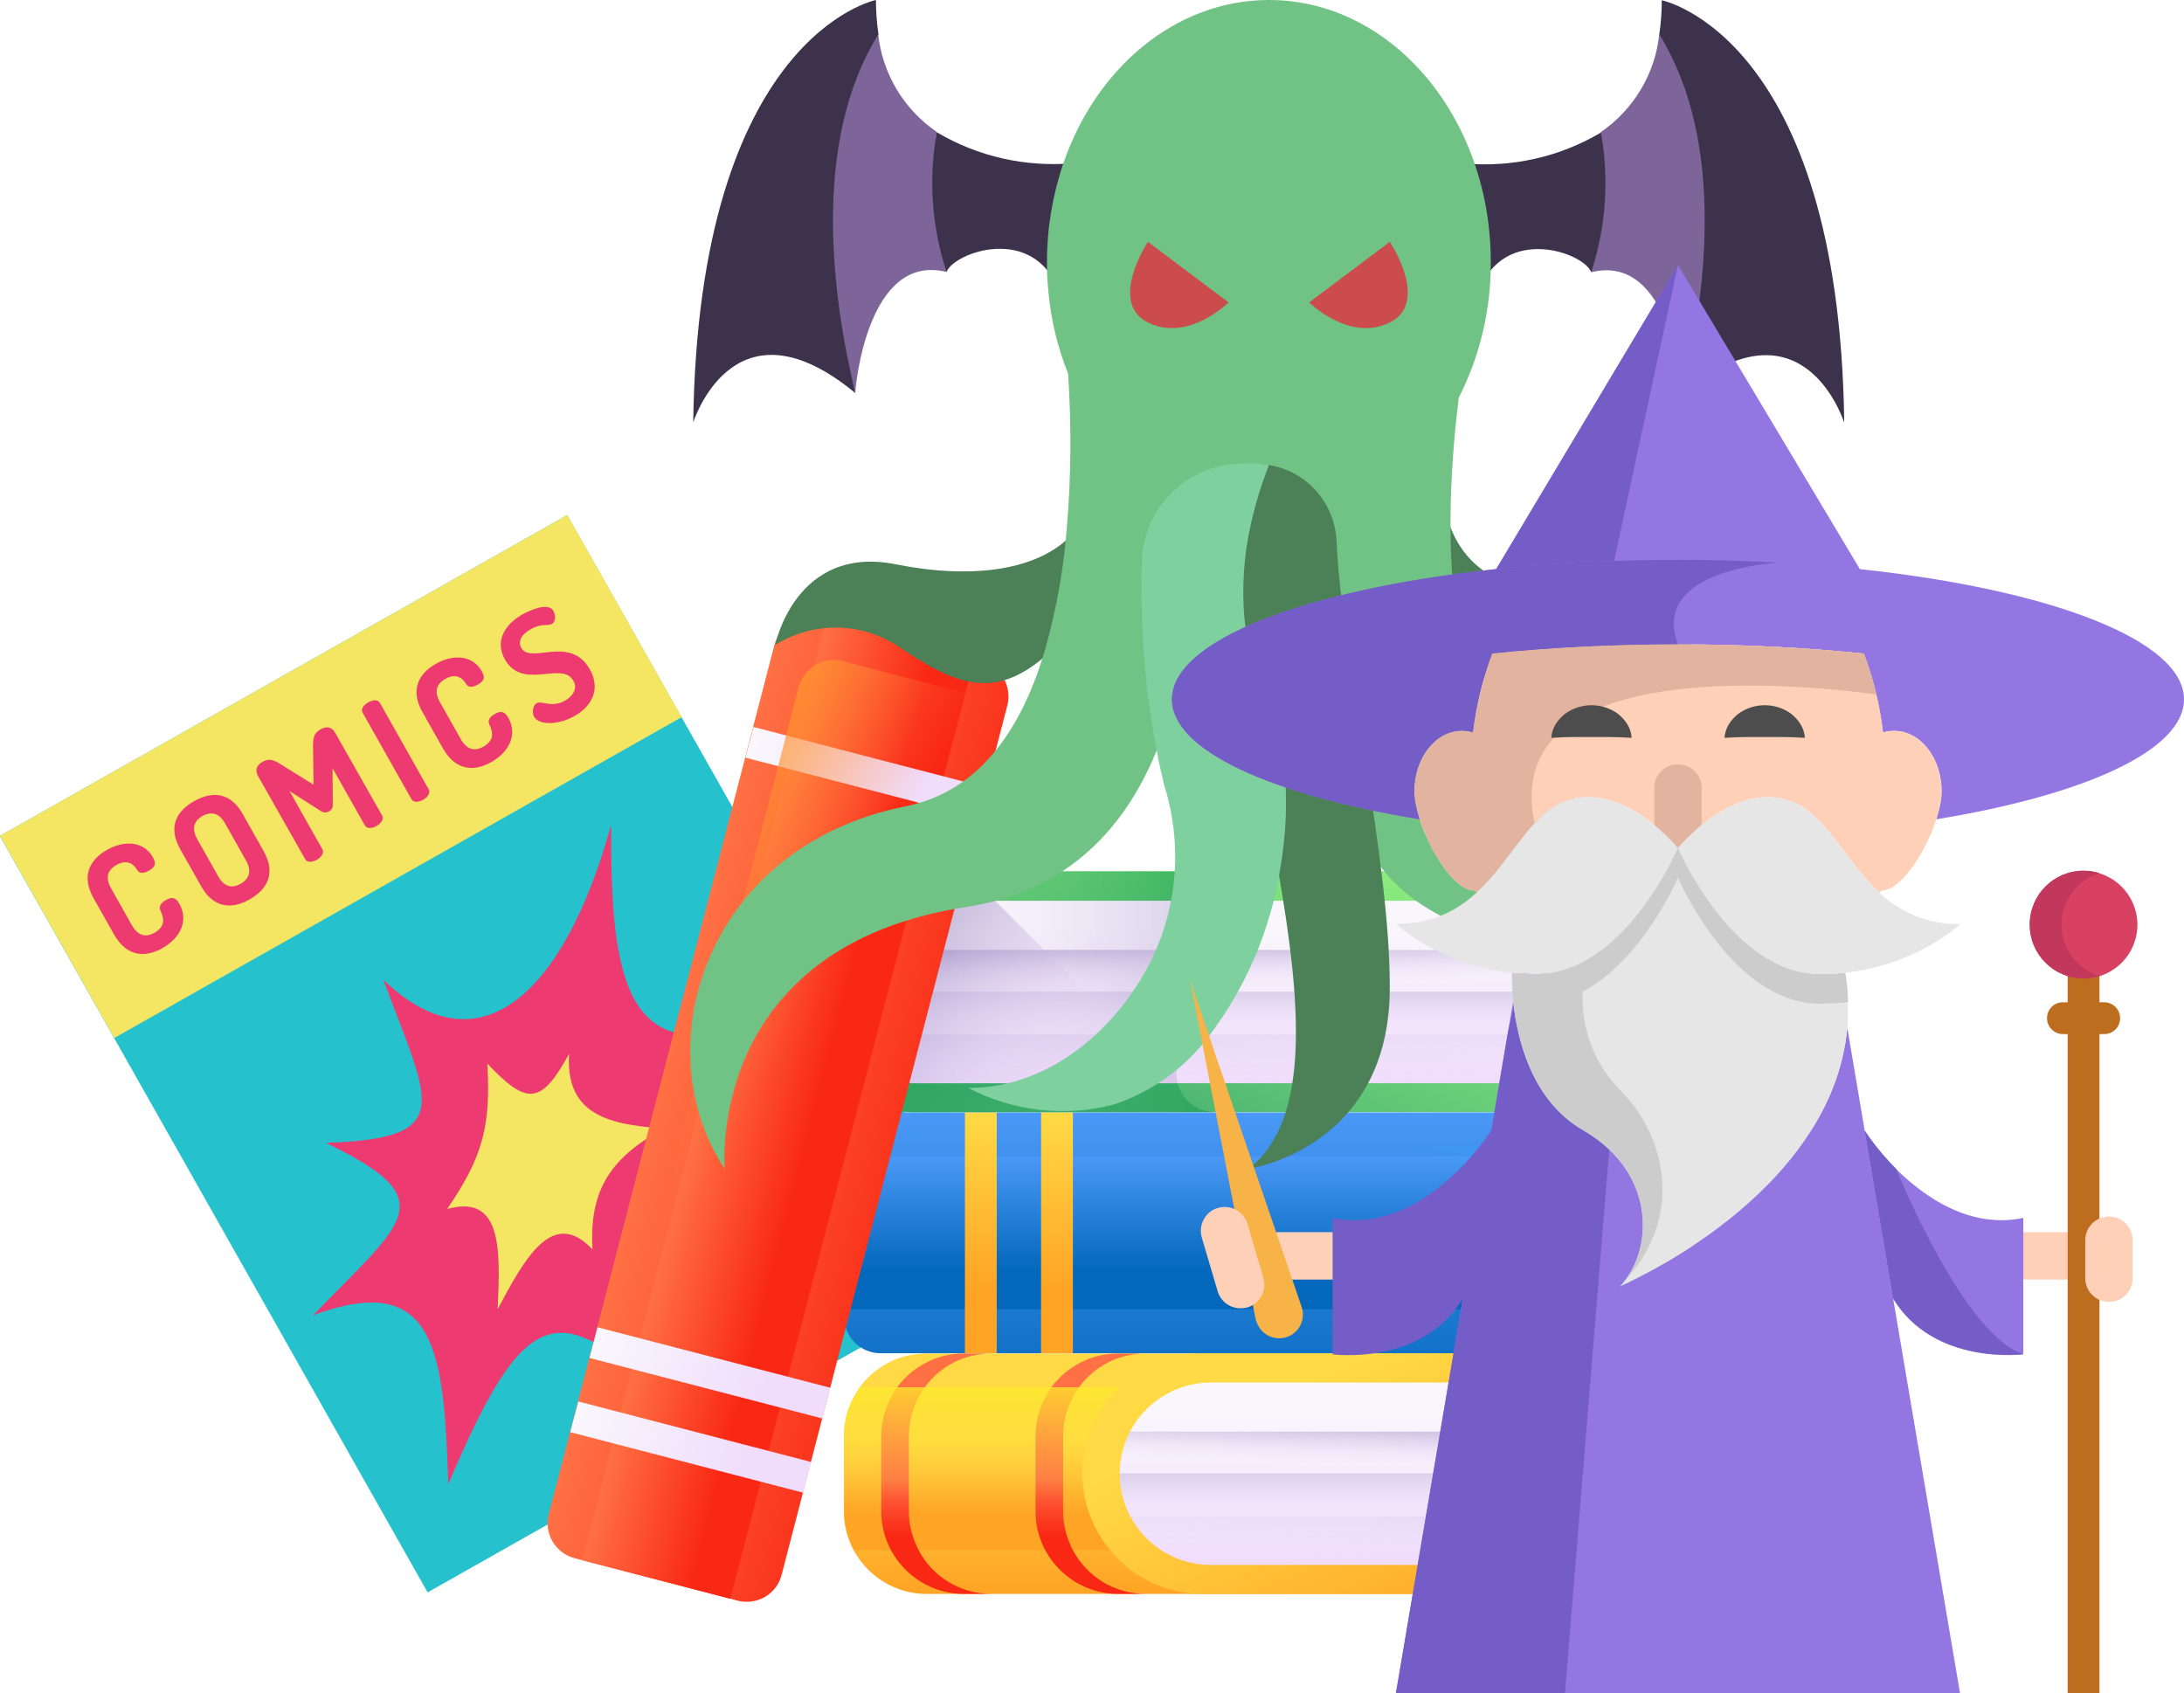 <?xml version="1.0" encoding="utf-8"?>
<!-- Generator: Adobe Illustrator 23.0.3, SVG Export Plug-In . SVG Version: 6.00 Build 0)  -->
<svg version="1.1" id="Capa_1" xmlns="http://www.w3.org/2000/svg" xmlns:xlink="http://www.w3.org/1999/xlink" x="0px" y="0px"
	 viewBox="0 0 782.9 607" style="enable-background:new 0 0 782.9 607;" xml:space="preserve">
<style type="text/css">
	.st0{fill:#25C2CE;}
	.st1{fill:#F4E662;}
	.st2{fill:#ED3B72;}
	.st3{fill:url(#SVGID_1_);}
	.st4{fill:url(#SVGID_2_);}
	.st5{fill:url(#SVGID_3_);}
	.st6{fill:url(#SVGID_4_);}
	.st7{fill:url(#SVGID_5_);}
	.st8{fill:url(#SVGID_6_);}
	.st9{fill:url(#SVGID_7_);}
	.st10{fill:url(#SVGID_8_);}
	.st11{fill:url(#SVGID_9_);}
	.st12{fill:url(#SVGID_10_);}
	.st13{fill:url(#SVGID_11_);}
	.st14{fill:url(#SVGID_12_);}
	.st15{fill:url(#SVGID_13_);}
	.st16{fill:url(#SVGID_14_);}
	.st17{fill:url(#SVGID_15_);}
	.st18{fill:url(#SVGID_16_);}
	.st19{fill:url(#SVGID_17_);}
	.st20{fill:url(#SVGID_18_);}
	.st21{fill:url(#SVGID_19_);}
	.st22{fill:url(#SVGID_20_);}
	.st23{fill:url(#SVGID_21_);}
	.st24{fill:url(#SVGID_22_);}
	.st25{fill:url(#SVGID_23_);}
	.st26{fill:url(#SVGID_24_);}
	.st27{fill:url(#SVGID_25_);}
	.st28{fill:url(#SVGID_26_);}
	.st29{fill:url(#SVGID_27_);}
	.st30{fill:url(#SVGID_28_);}
	.st31{fill:url(#SVGID_29_);}
	.st32{fill:url(#SVGID_30_);}
	.st33{fill:url(#SVGID_31_);}
	.st34{fill:url(#SVGID_32_);}
	.st35{fill:#4C8056;}
	.st36{fill:#7D6599;}
	.st37{fill:#3D324C;}
	.st38{fill:#71C285;}
	.st39{fill:#CC4B4C;}
	.st40{fill:#7ED09E;}
	.st41{fill:#FFD0B8;}
	.st42{fill:#BC6D1E;}
	.st43{fill:#F7B348;}
	.st44{fill:#9376E2;}
	.st45{fill:#745DC6;}
	.st46{fill:#E2B39F;}
	.st47{fill:#E6E6E6;}
	.st48{fill:#CCCCCC;}
	.st49{fill:#4D4D4D;}
	.st50{fill:#D84161;}
	.st51{fill:#C1385C;}
</style>
<g>
	
		<rect x="61.6" y="222" transform="matrix(0.87 -0.492 0.492 0.87 -162.886 136.825)" class="st0" width="233.8" height="311.7"/>
	
		<rect x="5.4" y="236.8" transform="matrix(0.87 -0.492 0.492 0.87 -121.23 96.275)" class="st1" width="233.8" height="83.3"/>
	<g>
		<path class="st2" d="M41.7,310.1c-3.2,1.8-4,4.6-1.9,8.3l7.5,13.3c2.1,3.7,4.9,4.5,8.2,2.6c4.3-2.5,3-5.8,2-7.9
			c-0.7-1.5,0.3-2.8,1.9-3.7c2.1-1.2,3.5-1.2,4.9,1.3c3.3,5.8,0.6,12.1-6.1,15.9c-6,3.4-12.6,3.2-17.2-4.7l-7.5-13.3
			c-4.5-8-1.2-13.8,4.8-17.2c6.6-3.8,13.4-2.9,16.5,2.6c1.4,2.5,0.7,3.6-1.4,4.8c-1.8,1-3.4,1.2-4.2-0.2
			C48.4,310.6,46.2,307.5,41.7,310.1z"/>
		<path class="st2" d="M72.1,317.7l-7.5-13.3c-4.5-8-1.3-13.7,5-17.2c6.3-3.6,12.9-3.4,17.4,4.6l7.5,13.3c4.5,8,1.3,13.7-5,17.3
			S76.6,325.7,72.1,317.7z M80.7,295.2c-2.1-3.8-5-4.4-8.1-2.7c-3.1,1.8-4,4.5-1.9,8.3l7.5,13.3c2.1,3.8,4.9,4.5,8.1,2.7
			c3.1-1.8,4-4.6,1.9-8.3L80.7,295.2z"/>
		<path class="st2" d="M119.3,288.5c0,1.3-0.6,2-1.4,2.4s-1.7,0.6-2.8-0.1l-11.3-7.2l11.8,20.9c0.7,1.3-0.5,2.8-2,3.7
			c-1.6,0.9-3.5,1.1-4.2-0.2l-16.9-29.8c-1.3-2.3-0.2-4,1.3-4.9c2.2-1.3,3.5-1.4,6.7,0.6l11.9,7.4l-0.2-14c0-3.7,0.8-4.8,3-6
			c1.6-0.9,3.6-0.9,4.9,1.3l16.9,29.8c0.7,1.3-0.5,2.8-2,3.7c-1.6,0.9-3.5,1.1-4.2-0.2l-11.6-20.5L119.3,288.5z"/>
		<path class="st2" d="M130,255.5c-0.8-1.3,0.4-2.8,2-3.7c1.5-0.9,3.4-1.2,4.2,0.2l17.5,31c0.7,1.3-0.5,2.8-2,3.7
			c-1.6,0.9-3.5,1.1-4.2-0.2L130,255.5z"/>
		<path class="st2" d="M159.6,243.4c-3.2,1.8-4,4.6-1.9,8.3l7.5,13.3c2.1,3.7,4.9,4.5,8.2,2.6c4.3-2.5,3-5.8,2-7.9
			c-0.7-1.5,0.3-2.8,1.9-3.7c2.1-1.2,3.5-1.2,4.9,1.3c3.3,5.8,0.6,12.1-6.1,15.9c-6,3.4-12.6,3.2-17.2-4.7l-7.5-13.3
			c-4.5-8-1.2-13.8,4.8-17.2c6.6-3.8,13.4-2.9,16.5,2.6c1.4,2.5,0.7,3.6-1.4,4.8c-1.8,1-3.4,1.2-4.2-0.2
			C166.3,243.9,164.1,240.8,159.6,243.4z"/>
		<path class="st2" d="M205.5,244c-4-7.2-18.1,3.7-24.5-7.6c-4-7.1,0.7-13,6.2-16.1c2.8-1.6,9.4-4.5,11.2-1.3
			c0.6,1.1,1.1,3.7-0.6,4.7c-1.5,0.8-3.6-0.4-7.6,1.9c-3.4,1.9-4.6,4.4-3.3,6.7c3.3,5.9,17.5-4.8,24.5,7.6
			c3.9,6.8,1.1,13.1-5.5,16.8c-6.3,3.5-12.8,3.1-14.4,0.3c-0.8-1.3-0.6-4,0.8-4.9c2-1.1,5.3,1.8,10.2-0.9
			C205.4,249.5,207.2,246.8,205.5,244z"/>
		<path class="st2" d="M299.8,444c-56.3-24.3-54.4-47-21.6-80.9c-53.4,24.4-59.5-10.1-59.1-67.5c-17.1,61.8-47.8,88.4-81.7,55.6
			c16.4,44.3,26.8,56.9-20.6,58.5c42.7,20.5,28.2,27.9-4.6,61.8c44.3-16.4,46.9,13.2,48.5,60.6c25.2-59.5,37.8-68.2,71.8-35.4
			C216.1,452.6,252.4,445.7,299.8,444z"/>
	</g>
	<path class="st1" d="M237.9,404.5c-21.6-1.3-35.1-6-33.9-26.7c-10,18.2-15,18.6-29.3,3.5c1.3,22.5-1.7,33.5-14.4,52.1
		c20-5.6,19,15.2,18.1,35.9c9.8-18.3,19.7-36.6,34-21.4C211,425.2,220.3,414.4,237.9,404.5z"/>
</g>
<g>
	
		<linearGradient id="SVGID_1_" gradientUnits="userSpaceOnUse" x1="2536.51" y1="572.059" x2="2590.921" y2="689.95" gradientTransform="matrix(-1.004 0 0 1.004 3048.471 -274.865)">
		<stop  offset="0" style="stop-color:#92F37F"/>
		<stop  offset="1" style="stop-color:#4AB272"/>
	</linearGradient>
	<path class="st3" d="M312.8,326.2v58.7c0,7.6,6.2,13.8,13.8,13.8H607c11.9,0,22.7-4.8,30.5-12.7s12.7-18.6,12.7-30.5
		c0-23.9-19.3-43.2-43.2-43.2H326.6C319,312.4,312.8,318.6,312.8,326.2L312.8,326.2z"/>
	
		<linearGradient id="SVGID_2_" gradientUnits="userSpaceOnUse" x1="2702.762" y1="627.974" x2="2556.441" y2="627.974" gradientTransform="matrix(-1.004 0 0 1.004 3048.471 -274.865)">
		<stop  offset="0" style="stop-color:#4AB272;stop-opacity:0"/>
		<stop  offset="1" style="stop-color:#009245"/>
	</linearGradient>
	<path class="st4" d="M326.6,312.4h108.9c-7.6,0-13.8,6.2-13.8,13.8v58.7c0,7.6,6.2,13.8,13.8,13.8H326.6c-7.6,0-13.8-6.2-13.8-13.8
		v-58.7C312.8,318.6,319,312.4,326.6,312.4z"/>
	
		<linearGradient id="SVGID_3_" gradientUnits="userSpaceOnUse" x1="433.73" y1="723.587" x2="288.933" y2="585.92" gradientTransform="matrix(1.004 0 0 1.004 -0.781 -274.865)">
		<stop  offset="0" style="stop-color:#4AB272;stop-opacity:0"/>
		<stop  offset="1" style="stop-color:#009245"/>
	</linearGradient>
	<path class="st5" d="M326.6,398.8h106.2l-0.3-0.3c-5.2-1.2-9.3-5.3-10.4-10.4l-75.6-75.6h-19.8c-7.6,0-13.8,6.2-13.8,13.8V385
		C312.8,392.6,319,398.8,326.6,398.8L326.6,398.8z"/>
	
		<linearGradient id="SVGID_4_" gradientUnits="userSpaceOnUse" x1="2568.473" y1="605.223" x2="2568.473" y2="659.58" gradientTransform="matrix(-1.004 0 0 1.004 3048.471 -274.865)">
		<stop  offset="0" style="stop-color:#F9F7FC"/>
		<stop  offset="1" style="stop-color:#F0DDFC"/>
	</linearGradient>
	<path class="st6" d="M317.7,388.3h286.4c18.1,0,32.7-14.7,32.7-32.7c0-18.1-14.7-32.7-32.7-32.7H315.9c-7,0-12.7,5.7-12.7,12.7
		v38.2C303.2,381.8,309.7,388.3,317.7,388.3L317.7,388.3z"/>
	
		<linearGradient id="SVGID_5_" gradientUnits="userSpaceOnUse" x1="2569.809" y1="660.368" x2="2572.47" y2="591.846" gradientTransform="matrix(-1.004 0 0 1.004 3048.471 -274.865)">
		<stop  offset="0" style="stop-color:#F0DDFC;stop-opacity:0"/>
		<stop  offset="0.289" style="stop-color:#C8B7E0;stop-opacity:0.289"/>
		<stop  offset="0.592" style="stop-color:#A595C8;stop-opacity:0.592"/>
		<stop  offset="0.84" style="stop-color:#8F81B8;stop-opacity:0.84"/>
		<stop  offset="1" style="stop-color:#8779B3"/>
	</linearGradient>
	<path class="st7" d="M633,370.9c-5.5,10.4-16.4,17.4-28.9,17.4H317.7c-8,0-14.6-6.5-14.6-14.6v-2.9H633V370.9z"/>
	
		<linearGradient id="SVGID_6_" gradientUnits="userSpaceOnUse" x1="2568.572" y1="643.982" x2="2568.572" y2="605.954" gradientTransform="matrix(-1.004 0 0 1.004 3048.471 -274.865)">
		<stop  offset="0" style="stop-color:#F0DDFC;stop-opacity:0"/>
		<stop  offset="0.289" style="stop-color:#C8B7E0;stop-opacity:0.289"/>
		<stop  offset="0.592" style="stop-color:#A595C8;stop-opacity:0.592"/>
		<stop  offset="0.84" style="stop-color:#8F81B8;stop-opacity:0.84"/>
		<stop  offset="1" style="stop-color:#8779B3"/>
	</linearGradient>
	<path class="st8" d="M604.1,388.3H317.7c-8,0-14.6-6.5-14.6-14.6v-18.2h333.6C636.8,373.7,622.1,388.3,604.1,388.3L604.1,388.3z"/>
	
		<linearGradient id="SVGID_7_" gradientUnits="userSpaceOnUse" x1="2568.863" y1="625.335" x2="2569.567" y2="601.398" gradientTransform="matrix(-1.004 0 0 1.004 3048.471 -274.865)">
		<stop  offset="0" style="stop-color:#F0DDFC;stop-opacity:0"/>
		<stop  offset="0.289" style="stop-color:#C8B7E0;stop-opacity:0.289"/>
		<stop  offset="0.592" style="stop-color:#A595C8;stop-opacity:0.592"/>
		<stop  offset="0.84" style="stop-color:#8F81B8;stop-opacity:0.84"/>
		<stop  offset="1" style="stop-color:#8779B3"/>
	</linearGradient>
	<path class="st9" d="M633.2,340.6c2.3,4.5,3.6,9.6,3.6,15c0,18.1-14.7,32.7-32.7,32.7H317.7c-8,0-14.6-6.5-14.6-14.6v-33.2
		L633.2,340.6L633.2,340.6z"/>
	
		<linearGradient id="SVGID_8_" gradientUnits="userSpaceOnUse" x1="2703.911" y1="628.073" x2="2496.993" y2="628.073" gradientTransform="matrix(-1.004 0 0 1.004 3048.471 -274.865)">
		<stop  offset="0" style="stop-color:#F0DDFC;stop-opacity:0"/>
		<stop  offset="0.289" style="stop-color:#C8B7E0;stop-opacity:0.289"/>
		<stop  offset="0.592" style="stop-color:#A595C8;stop-opacity:0.592"/>
		<stop  offset="0.84" style="stop-color:#8F81B8;stop-opacity:0.84"/>
		<stop  offset="1" style="stop-color:#8779B3"/>
	</linearGradient>
	<path class="st10" d="M315.6,322.9h106.5c-0.3,1.1-0.4,2.2-0.4,3.4V385c0,1.2,0.2,2.3,0.4,3.4H317.5c-8,0-14.6-6.5-14.6-14.6v-38.2
		C302.9,328.5,308.6,322.9,315.6,322.9L315.6,322.9z"/>
	
		<linearGradient id="SVGID_9_" gradientUnits="userSpaceOnUse" x1="469.48" y1="781.903" x2="469.48" y2="842.235" gradientTransform="matrix(1.004 0 0 1.004 -0.781 -274.865)">
		<stop  offset="0" style="stop-color:#FFDA45"/>
		<stop  offset="1" style="stop-color:#FFA425"/>
	</linearGradient>
	<path class="st11" d="M638.6,498.1v60.3c0,7-5.6,12.7-12.5,13c-0.1,0-0.2,0-0.2,0c-0.1,0-0.2,0-0.2,0H332.2
		c-11.3,0-21.2-6.4-26.2-15.7c-2.2-4.2-3.5-8.9-3.5-13.9v-27c0-5,1.3-9.8,3.5-13.9c0.7-1.2,1.4-2.4,2.2-3.6
		c5.4-7.4,14.1-12.1,23.9-12.1h293.3C632.7,485.1,638.6,490.9,638.6,498.1L638.6,498.1z"/>
	
		<linearGradient id="SVGID_10_" gradientUnits="userSpaceOnUse" x1="469.53" y1="787.936" x2="469.53" y2="814.834" gradientTransform="matrix(1.004 0 0 1.004 -0.781 -274.865)">
		<stop  offset="0" style="stop-color:#FFDA45"/>
		<stop  offset="1" style="stop-color:#FFA425"/>
	</linearGradient>
	<path class="st12" d="M638.6,500.8v54.9H306.1c-2.2-4.2-3.5-8.9-3.5-13.9v-27c0-5,1.3-9.8,3.5-13.9L638.6,500.8L638.6,500.8z"/>
	
		<linearGradient id="SVGID_11_" gradientUnits="userSpaceOnUse" x1="335.154" y1="801.374" x2="335.154" y2="822.245" gradientTransform="matrix(1.004 0 0 1.004 -0.781 -274.865)">
		<stop  offset="0" style="stop-color:#FF7044"/>
		<stop  offset="1" style="stop-color:#F92814"/>
	</linearGradient>
	<path class="st13" d="M329.3,555.7c-2.2-4.2-3.5-8.9-3.5-13.9v-27c0-5,1.3-9.8,3.5-13.9c0.7-1.2,1.4-2.4,2.2-3.6
		c5.4-7.4,14.1-12.1,23.9-12.1h-9.9c-9.8,0-18.5,4.8-23.9,12.1c-0.8,1.1-1.6,2.3-2.2,3.6c-2.2,4.2-3.5,8.9-3.5,13.9v27
		c0,5,1.3,9.8,3.5,13.9c5,9.3,14.8,15.7,26.2,15.7h9.9C344.1,571.4,334.2,565.1,329.3,555.7z"/>
	
		<linearGradient id="SVGID_12_" gradientUnits="userSpaceOnUse" x1="390.239" y1="801.374" x2="390.239" y2="822.245" gradientTransform="matrix(1.004 0 0 1.004 -0.781 -274.865)">
		<stop  offset="0" style="stop-color:#FF7044"/>
		<stop  offset="1" style="stop-color:#F92814"/>
	</linearGradient>
	<path class="st14" d="M384.6,555.7c-2.2-4.2-3.5-8.9-3.5-13.9v-27c0-5,1.3-9.8,3.5-13.9c0.7-1.2,1.4-2.4,2.2-3.6
		c5.4-7.4,14.1-12.1,23.9-12.1h-9.9c-9.8,0-18.5,4.8-23.9,12.1c-0.8,1.1-1.6,2.3-2.2,3.6c-2.2,4.2-3.5,8.9-3.5,13.9v27
		c0,5,1.3,9.8,3.5,13.9c5,9.3,14.8,15.7,26.2,15.7h9.9C399.4,571.4,389.6,565.1,384.6,555.7z"/>
	
		<linearGradient id="SVGID_13_" gradientUnits="userSpaceOnUse" x1="463.255" y1="809.875" x2="463.255" y2="756.124" gradientTransform="matrix(1.004 0 0 1.004 -0.781 -274.865)">
		<stop  offset="0" style="stop-color:#FFDA45;stop-opacity:0"/>
		<stop  offset="1" style="stop-color:#FCEE21"/>
	</linearGradient>
	<path class="st15" d="M626.1,510.3v60.3c0,0.3,0,0.6,0,0.8c-0.1,0-0.2,0-0.2,0c-0.1,0-0.2,0-0.2,0H332.2
		c-11.3,0-21.2-6.4-26.2-15.7c-2.2-4.2-3.5-8.9-3.5-13.9v-27c0-5,1.3-9.8,3.5-13.9c0.7-1.2,1.4-2.4,2.2-3.6H613
		c3.5,0,6.6,1.4,8.9,3.6C624.5,503.2,626.1,506.5,626.1,510.3z"/>
	
		<linearGradient id="SVGID_14_" gradientUnits="userSpaceOnUse" x1="497.292" y1="754.38" x2="542.093" y2="851.449" gradientTransform="matrix(1.004 0 0 1.004 -0.781 -274.865)">
		<stop  offset="0" style="stop-color:#FFDA45"/>
		<stop  offset="1" style="stop-color:#FFA425"/>
	</linearGradient>
	<path class="st16" d="M640.6,498.9v58.7c0,7.6-6.2,13.8-13.8,13.8H431.2c-11.9,0-22.7-4.8-30.5-12.7S388,540.2,388,528.3
		c0-23.9,19.3-43.2,43.2-43.2h195.6C634.4,485.1,640.6,491.3,640.6,498.9L640.6,498.9z"/>
	
		<linearGradient id="SVGID_15_" gradientUnits="userSpaceOnUse" x1="524.516" y1="777.225" x2="524.516" y2="831.583" gradientTransform="matrix(1.004 0 0 1.004 -0.781 -274.865)">
		<stop  offset="0" style="stop-color:#F9F7FC"/>
		<stop  offset="1" style="stop-color:#F0DDFC"/>
	</linearGradient>
	<path class="st17" d="M635.7,561H434.1c-18.1,0-32.7-14.7-32.7-32.7c0-18.1,14.7-32.7,32.7-32.7h203.4c7,0,12.7,5.7,12.7,12.7v38.2
		C650.3,554.5,643.7,561,635.7,561L635.7,561z"/>
	
		<linearGradient id="SVGID_16_" gradientUnits="userSpaceOnUse" x1="525.894" y1="831.353" x2="528.255" y2="770.575" gradientTransform="matrix(1.004 0 0 1.004 -0.781 -274.865)">
		<stop  offset="0" style="stop-color:#F0DDFC;stop-opacity:0"/>
		<stop  offset="0.289" style="stop-color:#C8B7E0;stop-opacity:0.289"/>
		<stop  offset="0.592" style="stop-color:#A595C8;stop-opacity:0.592"/>
		<stop  offset="0.84" style="stop-color:#8F81B8;stop-opacity:0.84"/>
		<stop  offset="1" style="stop-color:#8779B3"/>
	</linearGradient>
	<path class="st18" d="M405.2,543.6c5.5,10.4,16.4,17.4,28.9,17.4h201.6c8,0,14.6-6.5,14.6-14.6v-2.9L405.2,543.6z"/>
	
		<linearGradient id="SVGID_17_" gradientUnits="userSpaceOnUse" x1="524.566" y1="815.984" x2="524.566" y2="777.957" gradientTransform="matrix(1.004 0 0 1.004 -0.781 -274.865)">
		<stop  offset="0" style="stop-color:#F0DDFC;stop-opacity:0"/>
		<stop  offset="0.289" style="stop-color:#C8B7E0;stop-opacity:0.289"/>
		<stop  offset="0.592" style="stop-color:#A595C8;stop-opacity:0.592"/>
		<stop  offset="0.84" style="stop-color:#8F81B8;stop-opacity:0.84"/>
		<stop  offset="1" style="stop-color:#8779B3"/>
	</linearGradient>
	<path class="st19" d="M434.1,561h201.6c8,0,14.6-6.5,14.6-14.6v-18.2H401.4C401.4,546.3,416.1,561,434.1,561L434.1,561z"/>
	
		<linearGradient id="SVGID_18_" gradientUnits="userSpaceOnUse" x1="524.892" y1="797.823" x2="525.564" y2="774.941" gradientTransform="matrix(1.004 0 0 1.004 -0.781 -274.865)">
		<stop  offset="0" style="stop-color:#F0DDFC;stop-opacity:0"/>
		<stop  offset="0.289" style="stop-color:#C8B7E0;stop-opacity:0.289"/>
		<stop  offset="0.592" style="stop-color:#A595C8;stop-opacity:0.592"/>
		<stop  offset="0.84" style="stop-color:#8F81B8;stop-opacity:0.84"/>
		<stop  offset="1" style="stop-color:#8779B3"/>
	</linearGradient>
	<path class="st20" d="M405,513.3c-2.3,4.5-3.6,9.6-3.6,15c0,18.1,14.7,32.7,32.7,32.7h201.6c8,0,14.6-6.5,14.6-14.6v-33.2H405
		V513.3z"/>
	
		<linearGradient id="SVGID_19_" gradientUnits="userSpaceOnUse" x1="621.132" y1="2832.79" x2="727.531" y2="2832.79" gradientTransform="matrix(0 1.004 -1.004 0 3320.368 -224.747)">
		<stop  offset="0" style="stop-color:#4A98F7"/>
		<stop  offset="1" style="stop-color:#0469BC"/>
	</linearGradient>
	<path class="st21" d="M302.6,472.1v-60.3c0-7.2,5.8-13,13-13h321.9c7.2,0,13,5.8,13,13v60.3c0,7.2-5.8,13-13,13H315.6
		C308.4,485.1,302.6,479.2,302.6,472.1z"/>
	
		<linearGradient id="SVGID_20_" gradientUnits="userSpaceOnUse" x1="636.771" y1="2832.79" x2="676.982" y2="2832.79" gradientTransform="matrix(0 1.004 -1.004 0 3320.368 -224.747)">
		<stop  offset="0" style="stop-color:#4A98F7"/>
		<stop  offset="1" style="stop-color:#0469BC"/>
	</linearGradient>
	<path class="st22" d="M302.6,469.4v-54.9h347.9v54.9H302.6z"/>
	
		<linearGradient id="SVGID_21_" gradientUnits="userSpaceOnUse" x1="621.132" y1="2708.325" x2="684.355" y2="2708.325" gradientTransform="matrix(0 1.004 -1.004 0 3320.368 -224.747)">
		<stop  offset="0" style="stop-color:#FFDA45"/>
		<stop  offset="1" style="stop-color:#FFA425"/>
	</linearGradient>
	<path class="st23" d="M595.8,485.1v-86.3h11.4v86.3L595.8,485.1L595.8,485.1z"/>
	
		<linearGradient id="SVGID_22_" gradientUnits="userSpaceOnUse" x1="621.132" y1="2735.519" x2="684.355" y2="2735.519" gradientTransform="matrix(0 1.004 -1.004 0 3320.368 -224.747)">
		<stop  offset="0" style="stop-color:#FFDA45"/>
		<stop  offset="1" style="stop-color:#FFA425"/>
	</linearGradient>
	<path class="st24" d="M568.5,485.1v-86.3h11.4v86.3L568.5,485.1L568.5,485.1z"/>
	
		<linearGradient id="SVGID_23_" gradientUnits="userSpaceOnUse" x1="621.132" y1="2930.06" x2="684.355" y2="2930.06" gradientTransform="matrix(0 1.004 -1.004 0 3320.368 -224.747)">
		<stop  offset="0" style="stop-color:#FFDA45"/>
		<stop  offset="1" style="stop-color:#FFA425"/>
	</linearGradient>
	<path class="st25" d="M373.2,485.1v-86.3h11.4v86.3L373.2,485.1L373.2,485.1z"/>
	
		<linearGradient id="SVGID_24_" gradientUnits="userSpaceOnUse" x1="621.132" y1="2957.254" x2="684.355" y2="2957.254" gradientTransform="matrix(0 1.004 -1.004 0 3320.368 -224.747)">
		<stop  offset="0" style="stop-color:#FFDA45"/>
		<stop  offset="1" style="stop-color:#FFA425"/>
	</linearGradient>
	<path class="st26" d="M345.9,485.1v-86.3h11.4v86.3L345.9,485.1L345.9,485.1z"/>
	
		<linearGradient id="SVGID_25_" gradientUnits="userSpaceOnUse" x1="627.468" y1="2819.142" x2="529.393" y2="2773.413" gradientTransform="matrix(0 1.004 -1.004 0 3320.368 -224.747)">
		<stop  offset="0" style="stop-color:#18CFFC;stop-opacity:0"/>
		<stop  offset="1" style="stop-color:#65E1DC"/>
	</linearGradient>
	<path class="st27" d="M638,423.9c0-7.2-5.8-13-13-13H303.1c-0.2,0-0.3,0-0.5,0c0,0.3,0,0.6,0,0.8V472c0,7.2,5.8,13,13,13h321.9
		c0.2,0,0.3,0,0.5,0c0-0.3,0-0.6,0-0.8V423.9z"/>
	
		<linearGradient id="SVGID_26_" gradientUnits="userSpaceOnUse" x1="387.177" y1="663.513" x2="280.224" y2="591.115" gradientTransform="matrix(1.004 0 0 1.004 -0.781 -274.865)">
		<stop  offset="0" style="stop-color:#F0DDFC;stop-opacity:0"/>
		<stop  offset="0.289" style="stop-color:#C8B7E0;stop-opacity:0.289"/>
		<stop  offset="0.592" style="stop-color:#A595C8;stop-opacity:0.592"/>
		<stop  offset="0.84" style="stop-color:#8F81B8;stop-opacity:0.84"/>
		<stop  offset="1" style="stop-color:#8779B3"/>
	</linearGradient>
	<path class="st28" d="M313.1,323.2c-0.2,1-0.4,2-0.4,3.1V385c0,0.9,0.1,1.7,0.2,2.6c1.5,0.5,3.1,0.8,4.7,0.8H422
		c0-0.1-0.1-0.2-0.1-0.3L356.8,323h-41C314.9,322.9,314,323,313.1,323.2L313.1,323.2z"/>
	
		<linearGradient id="SVGID_27_" gradientUnits="userSpaceOnUse" x1="328.44" y1="721.057" x2="434.84" y2="721.057" gradientTransform="matrix(0.972 0.252 -0.252 0.972 99.815 -396.418)">
		<stop  offset="0" style="stop-color:#FF7044"/>
		<stop  offset="1" style="stop-color:#F92814"/>
	</linearGradient>
	<path class="st29" d="M264.4,573.8L206,558.6c-6.9-1.8-11.1-8.9-9.3-15.8l80.9-311.6c1.8-6.9,8.9-11.1,15.8-9.3l58.4,15.2
		c6.9,1.8,11.1,8.9,9.3,15.8l-80.9,311.6C278.5,571.4,271.4,575.6,264.4,573.8z"/>
	
		<linearGradient id="SVGID_28_" gradientUnits="userSpaceOnUse" x1="344.082" y1="721.045" x2="384.292" y2="721.045" gradientTransform="matrix(0.972 0.252 -0.252 0.972 99.815 -396.418)">
		<stop  offset="0" style="stop-color:#FF7044"/>
		<stop  offset="1" style="stop-color:#F92814"/>
	</linearGradient>
	<path class="st30" d="M261.8,573.1l-53.1-13.8l87.4-336.7l53.1,13.8L261.8,573.1z"/>
	
		<linearGradient id="SVGID_29_" gradientUnits="userSpaceOnUse" x1="328.395" y1="596.612" x2="391.618" y2="596.612" gradientTransform="matrix(0.972 0.252 -0.252 0.972 99.815 -396.418)">
		<stop  offset="0" style="stop-color:#F9F7FC"/>
		<stop  offset="1" style="stop-color:#F0DDFC"/>
	</linearGradient>
	<path class="st31" d="M350.7,293.3l-83.5-21.7l2.9-11l83.5,21.7L350.7,293.3z"/>
	
		<linearGradient id="SVGID_30_" gradientUnits="userSpaceOnUse" x1="328.44" y1="845.453" x2="391.663" y2="845.453" gradientTransform="matrix(0.972 0.252 -0.252 0.972 99.815 -396.418)">
		<stop  offset="0" style="stop-color:#F9F7FC"/>
		<stop  offset="1" style="stop-color:#F0DDFC"/>
	</linearGradient>
	<path class="st32" d="M287.9,535.1l-83.5-21.7l2.9-11l83.5,21.7L287.9,535.1z"/>
	
		<linearGradient id="SVGID_31_" gradientUnits="userSpaceOnUse" x1="328.44" y1="818.08" x2="391.663" y2="818.08" gradientTransform="matrix(0.972 0.252 -0.252 0.972 99.815 -396.418)">
		<stop  offset="0" style="stop-color:#F9F7FC"/>
		<stop  offset="1" style="stop-color:#F0DDFC"/>
	</linearGradient>
	<path class="st33" d="M294.8,508.5l-83.5-21.7l2.9-11l83.5,21.7L294.8,508.5z"/>
	
		<linearGradient id="SVGID_32_" gradientUnits="userSpaceOnUse" x1="360.346" y1="722.823" x2="287.241" y2="703.87" gradientTransform="matrix(0.972 0.252 -0.252 0.972 99.815 -396.418)">
		<stop  offset="0" style="stop-color:#FF7044;stop-opacity:0"/>
		<stop  offset="1" style="stop-color:#FFA425"/>
	</linearGradient>
	<path class="st34" d="M302.1,237c-6.9-1.8-14,2.4-15.8,9.3l-80.9,311.6c0,0.2-0.1,0.3-0.1,0.5c0.3,0.1,0.5,0.2,0.8,0.2l58.4,15.2
		c6.9,1.8,14-2.4,15.8-9.3l80.9-311.6c0-0.2,0.1-0.3,0.1-0.5c-0.3-0.1-0.5-0.2-0.8-0.2L302.1,237z"/>
</g>
<g>
	<path class="st35" d="M386.1,189.5c-12.3,15.7-38.6,18.1-64.9,12.8c-36.1-7.2-43.3,28.9-43.3,28.9c13.3-8.3,30.1-8.3,43.3,0
		c21.5,14.4,36,21.6,57.4,0.4v-0.1c0.1-0.1,0.3-0.2,0.4-0.3L386.1,189.5z"/>
	<path class="st35" d="M516.3,166.2c0,57.8,50.6,43.3,72.2,50.6c12.6,4.1,21.2,15.7,21.7,28.9c0,0-21.7-14.4-43.3-7.2
		c-21.7,7.2-36.1,7.2-43.3,0L516.3,166.2z"/>
	<path class="st36" d="M339.3,97.5c-28-7-32.6,40.1-32.7,43.3c-4.4-17.9-17.5-42.9-16.6-68.6c0.8-20.9,13.8-42.4,24.8-60
		c1.5,14.2,9.2,27,21,35.1C333.5,64.5,338.6,84.5,339.3,97.5z"/>
	<path class="st37" d="M379,93.9c0,3.4,0.2,6.9,0.5,10.3c-9-23.9-37.5-13.8-40.2-6.7c-5.3-16.2-6.5-33.4-3.5-50.1
		c14.8,8.8,31.9,12.6,49.1,11.1C381,69.9,379,81.9,379,93.9z"/>
	<path class="st36" d="M570.4,97.6c28-7,32.6,40.1,32.7,43.3c4.2-17.3,19.8-39.5,19.2-64.3c-0.5-21.7-16-45.9-27.5-64.3
		c-1.5,14.2-9.2,27-21,35.1C576.1,64.6,571.1,84.6,570.4,97.6z"/>
	<path class="st37" d="M530.7,94c0,3.4-0.2,6.9-0.5,10.3c9-23.9,37.6-13.8,40.2-6.7c5.3-16.2,6.5-33.4,3.5-50.1
		c-14.8,8.8-31.9,12.6-49.1,11.1C528.7,70,530.7,82,530.7,94z"/>
	<path class="st38" d="M606.6,419c8.1-25.9-4.3-53.7-28.9-65c-33.4-16.7-66.7-20.5-83.6-44.4l-79.5-40.5c-10.8,26.6-31,50.3-68.1,56
		c-93.9,14.4-86.7,93.9-86.7,93.9c-28.9-43.3-7.2-115.6,65-130c27.4-5.5,42.3-29.5,50.2-57.4v-0.1c3.8-13.7,6.3-27.8,7.4-42
		c1.6-18.4,1.7-37,0.5-55.4V134c-3.8-9.5-6.2-19.5-7.1-29.7v-0.1c-0.4-3.4-0.5-6.9-0.5-10.3c0-12,2-24,5.9-35.4
		C393,24.2,421.6,0,454.9,0c43.9,0,79.5,42,79.5,93.9c0.1,16.9-3.8,33.6-11.5,48.7v0.1c-5.1,41.5-8.4,118.3,33.2,139.1
		C613.8,310.6,649.9,361.2,606.6,419z"/>
	<path class="st39" d="M411.5,86.7l28.9,21.7c0,0-14.4,14.4-28.9,7.2C397.1,108.4,411.5,86.7,411.5,86.7z"/>
	<path class="st39" d="M498.2,86.7l-28.9,21.7c0,0,14.4,14.4,28.9,7.2C512.7,108.4,498.2,86.7,498.2,86.7z"/>
	<path class="st35" d="M440.4,170.7c-7.2,80,52.1,213.3,7.2,248.3c0,0,50.6-7.2,50.6-65c0-47.5-17.1-116.9-19.1-160.2
		c-0.4-7.9-4-15.3-10-20.5c-6-5.2-13.9-7.6-21.7-6.8C443.4,167,440.6,168.3,440.4,170.7z"/>
	<path class="st40" d="M454.9,166.7c-2.7,6.8-4.8,13.7-6.4,20.8c-2.6,11.2-3.4,22.7-2.4,34.2c1.8,18.2,11.9,34.1,14.2,52.3
		c1.3,12.5,0.8,25.1-1.4,37.5c-3.5,22.1-12.5,43-26.2,60.8c-8.6,11.1-20.3,19.3-33.6,23.7c-17.5,4.5-36,2.4-52-6
		c29.4,0.1,54.1-21.7,66.3-47.2c8.9-19.2,10.3-41,4-61.1c-1-4.1-2-8.3-2.7-12.5c-1.6-7.7-2.7-15.5-3.6-23.2
		c-1.6-14.7-2.2-29.5-1.8-44.4c0.4-19.7,16.5-35.4,36.1-35.4C448.5,166,451.7,166.1,454.9,166.7z"/>
	<g>
		<path class="st37" d="M306.6,140.8v0.1c-41.8-34.5-56.8,6.7-58.1,10.5C250.4,12.7,314,0,314,0c0,4.1,0.3,8.2,0.9,12.3
			C290.4,51.5,298.7,108.3,306.6,140.8z"/>
		<path class="st37" d="M603,140.9v0.1c41.8-34.5,56.8,6.7,58.1,10.5C659.3,12.8,595.7,0.1,595.7,0.1c0,4.1-0.3,8.2-0.9,12.3
			C619.3,51.6,611,108.4,603,140.9z"/>
	</g>
</g>
<g>
	<path class="st41" d="M744.6,458.7h-19.3c-4.7,0-8.5-3.8-8.5-8.5s3.8-8.5,8.5-8.5h19.3c4.7,0,8.5,3.8,8.5,8.5
		S749.4,458.7,744.6,458.7z"/>
	<rect x="741.2" y="345.7" class="st42" width="11.4" height="261.3"/>
	<path class="st41" d="M756,466.7c-4.7,0-8.5-3.8-8.5-8.5v-13.6c0-4.7,3.8-8.5,8.5-8.5s8.5,3.8,8.5,8.5v13.6
		C764.5,462.9,760.7,466.7,756,466.7z"/>
	<path class="st42" d="M754.3,370.7h-14.8c-3.1,0-5.7-2.5-5.7-5.7s2.5-5.7,5.7-5.7h14.8c3.1,0,5.7,2.5,5.7,5.7
		S757.4,370.7,754.3,370.7z"/>
	<path class="st41" d="M477.6,458.7h-19.3c-4.7,0-8.5-3.8-8.5-8.5s3.8-8.5,8.5-8.5h19.3c4.7,0,8.5,3.8,8.5,8.5
		C486.1,454.9,482.3,458.7,477.6,458.7z"/>
	<path class="st43" d="M450.1,472.9l-23.5-121.5l40,117.1c1.5,4.5-0.9,9.3-5.3,10.8c-4.5,1.5-9.3-0.9-10.8-5.3
		C450.3,473.6,450.2,473.2,450.1,472.9z"/>
	<path class="st44" d="M667.6,205.5l-0.1,0.9c-20.4-2.2-42.7-3.4-66-3.4c-8.4,0-16.6,0.1-24.7,0.5c-14.4,0.5-28.2,1.5-41.3,3
		l-0.1-0.9L601.5,95L667.6,205.5z"/>
	<path class="st45" d="M601.5,95l-23.3,108l-1.4,0.5c-14.4,0.5-28.2,1.5-41.3,3l-0.1-0.9L601.5,95z"/>
	<path class="st44" d="M580.6,461.1c1.2-0.5,76-32.5,81.6-92.7l6.2,36.7l10.2,60.2l0,0l24,141.6H500.4l24-141.6l10.2-60.2l7.9-46.6
		c1.3,13,6.3,35.6,25,46.4C594.7,420.8,592.5,449.3,580.6,461.1z"/>
	<polyline class="st45" points="579.4,380.9 561,607 500.4,607 540.6,369.8 550.7,324 	"/>
	<g>
		<path class="st44" d="M782.9,250.7c0,18.3-35.6,34.3-88.8,43c1.2-3.7,1.9-7.3,1.9-10.1c0-11.9-7.6-21.6-17-21.6
			c-1.4,0-2.7,0.2-4,0.6c-1.2-10-3.6-19.5-6.9-28.3c-20.3-2.1-42.9-3.3-66.6-3.3s-46.3,1.2-66.6,3.3c-3.3,8.8-5.7,18.3-6.9,28.3
			c-1.3-0.4-2.6-0.6-4-0.6c-9.4,0-17,9.7-17,21.6c0,2.9,0.7,6.4,1.9,10.1c-53.2-8.7-88.8-24.7-88.8-43c0-21.2,47.9-39.3,115.4-46.6
			c20.4-2.2,42.7-3.4,66-3.4c12.3,0,24.4,0.3,36,1l0,0c10.3,0.6,20.3,1.4,29.9,2.4C735,211.4,782.9,229.5,782.9,250.7z"/>
		<path class="st44" d="M725.3,436.6v48.9c0,0-32,4.2-46.7-20l0,0l-10.2-60.2c0,0,4.1,6.6,11.3,13.8l0,0
			C689.9,429.1,706.1,440.6,725.3,436.6z"/>
	</g>
	<path class="st41" d="M696,283.6c0,2.9-0.7,6.4-1.9,10.1c-3.8,11.8-12.7,25.5-19.4,25.5l-1.1,0.7c-12.6-11.6-19.2-28.6-32.3-32.9
		c-20.4-6.8-39.8,17-39.8,17s-19.3-23.9-39.8-17c-4.5,1.5-8.2,4.5-11.7,8.2c-6.6,7.2-12.3,17.1-20.6,24.7l-1.1-0.7
		c-6.8,0-15.6-13.7-19.4-25.5c-1.2-3.7-1.9-7.3-1.9-10.1c0-11.9,7.6-21.6,17-21.6c1.4,0,2.7,0.2,4,0.6c1.2-10,3.6-19.5,6.9-28.3
		c20.3-2.1,42.9-3.3,66.6-3.3c23.7,0,46.3,1.2,66.6,3.3c1.8,4.7,3.3,9.5,4.5,14.6c1.1,4.4,1.9,9,2.4,13.7c1.3-0.4,2.6-0.6,4-0.6
		C688.4,262,696,271.7,696,283.6z"/>
	<path class="st46" d="M601.5,312.6c-4.7,0-8.5-3.8-8.5-8.5v-21.6c0-4.7,3.8-8.5,8.5-8.5s8.5,3.8,8.5,8.5V304
		C610,308.7,606.2,312.6,601.5,312.6z"/>
	<path class="st47" d="M662.2,368.5c-5.6,60.2-80.4,92.1-81.6,92.7c11.8-11.9,14-40.4-13.2-56.1c-18.3-10.6-23.5-32.5-24.9-45.6
		c0-0.3-0.1-0.6-0.1-0.9c-0.1-1.1-0.2-2.1-0.3-3c-0.3-4-0.2-6.6-0.2-6.8c2.7,0.3,5.6,0.5,8.6,0.5c23.8,0,40.6-25.7,47.4-38.3
		c2.2-4.1,3.4-6.9,3.4-6.9s1.2,2.7,3.4,6.9c6.8,12.6,23.7,38.3,47.4,38.3c3.2,0,6.3-0.2,9.2-0.5c0.6,3.6,0.9,7.1,1,10.5
		C662.6,362.4,662.5,365.5,662.2,368.5z"/>
	<path class="st45" d="M601.5,231c-23.7,0-46.3,1.2-66.6,3.3c-3.3,8.8-5.7,18.3-6.9,28.3c-1.3-0.4-2.6-0.6-4-0.6
		c-9.4,0-17,9.7-17,21.6c0,2.9,0.7,6.4,1.9,10.1c-53.2-8.7-88.8-24.7-88.8-43c0-21.2,47.9-39.3,115.4-46.6c20.4-2.2,42.7-3.4,66-3.4
		c12.3,0,24.4,0.3,36,1C636.7,201.8,591.4,204,601.5,231z"/>
	<g>
		<path class="st48" d="M662.5,359.2c-0.3,0-0.6,0.1-1,0.1c-2.9,0.3-6,0.5-9.2,0.5c-31.5,0-50.8-45.2-50.8-45.2s-2.2-8.4,0-10.6
			c6.8,12.6,27.1,45.2,50.8,45.2c3.2,0,6.3-0.2,9.2-0.5C662.1,352.3,662.4,355.8,662.5,359.2z"/>
		<path class="st48" d="M601.5,314.6c0,0-19.3,45.2-50.8,45.2c-2.8,0-5.5-0.1-8.1-0.4c0-0.3-0.1-0.6-0.1-0.9
			c-0.6-5.7-0.4-9.5-0.4-9.8c2.7,0.3,5.6,0.5,8.6,0.5c23.8,0,34-35.4,50.8-45.2C603.7,306.2,601.5,314.6,601.5,314.6z"/>
	</g>
	<path class="st45" d="M534.6,405.2l22.1,41.1l-32.3,19.2l0,0c-14.6,24.3-46.7,20-46.7,20v-48.9
		C510.6,443.4,534.6,405.2,534.6,405.2z"/>
	<path class="st46" d="M672.6,248.9c-36.2-4.7-134.9-12.2-122.5,46.3c-6.6,7.2-12.3,17.1-20.6,24.7l-1.1-0.7
		c-6.8,0-15.6-13.7-19.4-25.5c-1.2-3.7-1.9-7.3-1.9-10.1c0-11.9,7.6-21.6,17-21.6c1.4,0,2.7,0.2,4,0.6c1.2-10,3.6-19.5,6.9-28.3
		c20.3-2.1,42.9-3.3,66.6-3.3c23.7,0,46.3,1.2,66.6,3.3C669.9,239,671.4,243.9,672.6,248.9z"/>
	<path class="st45" d="M725.3,485.4c0,0-32,4.2-46.7-20l0,0l-10.2-60.2c0,0,4.1,6.6,11.3,13.8l0,0
		C680.3,420.4,704,478.7,725.3,485.4z"/>
	<g>
		<path class="st49" d="M584.9,264.5c-3.6-0.2-6-0.3-8.3-0.3h-6.1h-6.1c-2.3,0-4.8,0.1-8.3,0.3c0.2-3.6,2.3-6.5,4.9-8.6
			c2.7-2,6.1-3.1,9.5-3.1s6.8,1.1,9.5,3.1C582.6,258,584.7,260.9,584.9,264.5z"/>
		<path class="st49" d="M647,264.5c-3.6-0.2-6-0.3-8.3-0.3h-6.1h-6.1c-2.3,0-4.8,0.1-8.3,0.3c0.2-3.6,2.3-6.5,4.9-8.6
			c2.7-2,6.1-3.1,9.5-3.1s6.8,1.1,9.5,3.1C644.7,258,646.8,260.9,647,264.5z"/>
	</g>
	<g>
		<path class="st47" d="M661.5,348.7c-2.9,0.3-6,0.5-9.2,0.5c-31.5,0-50.8-45.2-50.8-45.2s19.3-23.9,39.8-17
			c13.1,4.4,19.7,21.3,32.3,32.9c7.1,6.5,16,11.4,29.1,11.4C702.6,331.3,687.5,345.8,661.5,348.7z"/>
		<path class="st47" d="M601.5,304c0,0-19.3,45.2-50.8,45.2c-3,0-5.9-0.2-8.6-0.5c-26.3-2.8-41.7-17.5-41.7-17.5
			c13.1,0,22-4.8,29.1-11.4c12.6-11.6,19.2-28.6,32.3-32.9C582.2,280.2,601.5,304,601.5,304z"/>
	</g>
	<path class="st41" d="M444.7,469c-3.7,0-7.1-2.4-8.2-6.1l-5.7-19.3c-1.3-4.5,1.3-9.3,5.8-10.6c4.5-1.3,9.3,1.3,10.6,5.8l5.7,19.3
		c1.3,4.5-1.3,9.3-5.8,10.6C446.3,468.9,445.5,469,444.7,469z"/>
	<circle class="st50" cx="746.9" cy="331.5" r="19.3"/>
	<path class="st51" d="M739,331.5c0-8.7,5.7-16,13.6-18.5c-1.8-0.6-3.7-0.9-5.7-0.9c-10.7,0-19.3,8.6-19.3,19.3
		c0,10.7,8.6,19.3,19.3,19.3c2,0,3.9-0.3,5.7-0.9C744.7,347.5,739,340.2,739,331.5z"/>
	<path class="st48" d="M580.6,461.1c11.8-11.9,14-40.4-13.2-56.1c-18.3-10.6-23.5-32.5-24.9-45.6c0-0.3-0.1-0.6-0.1-0.9
		c-0.1-1.1-0.2-2.1-0.3-3l2.5-2l22.8,1.9c0,0-2.3,19.7,13.6,35.6C597,407,604.7,437,580.6,461.1z"/>
</g>
</svg>
